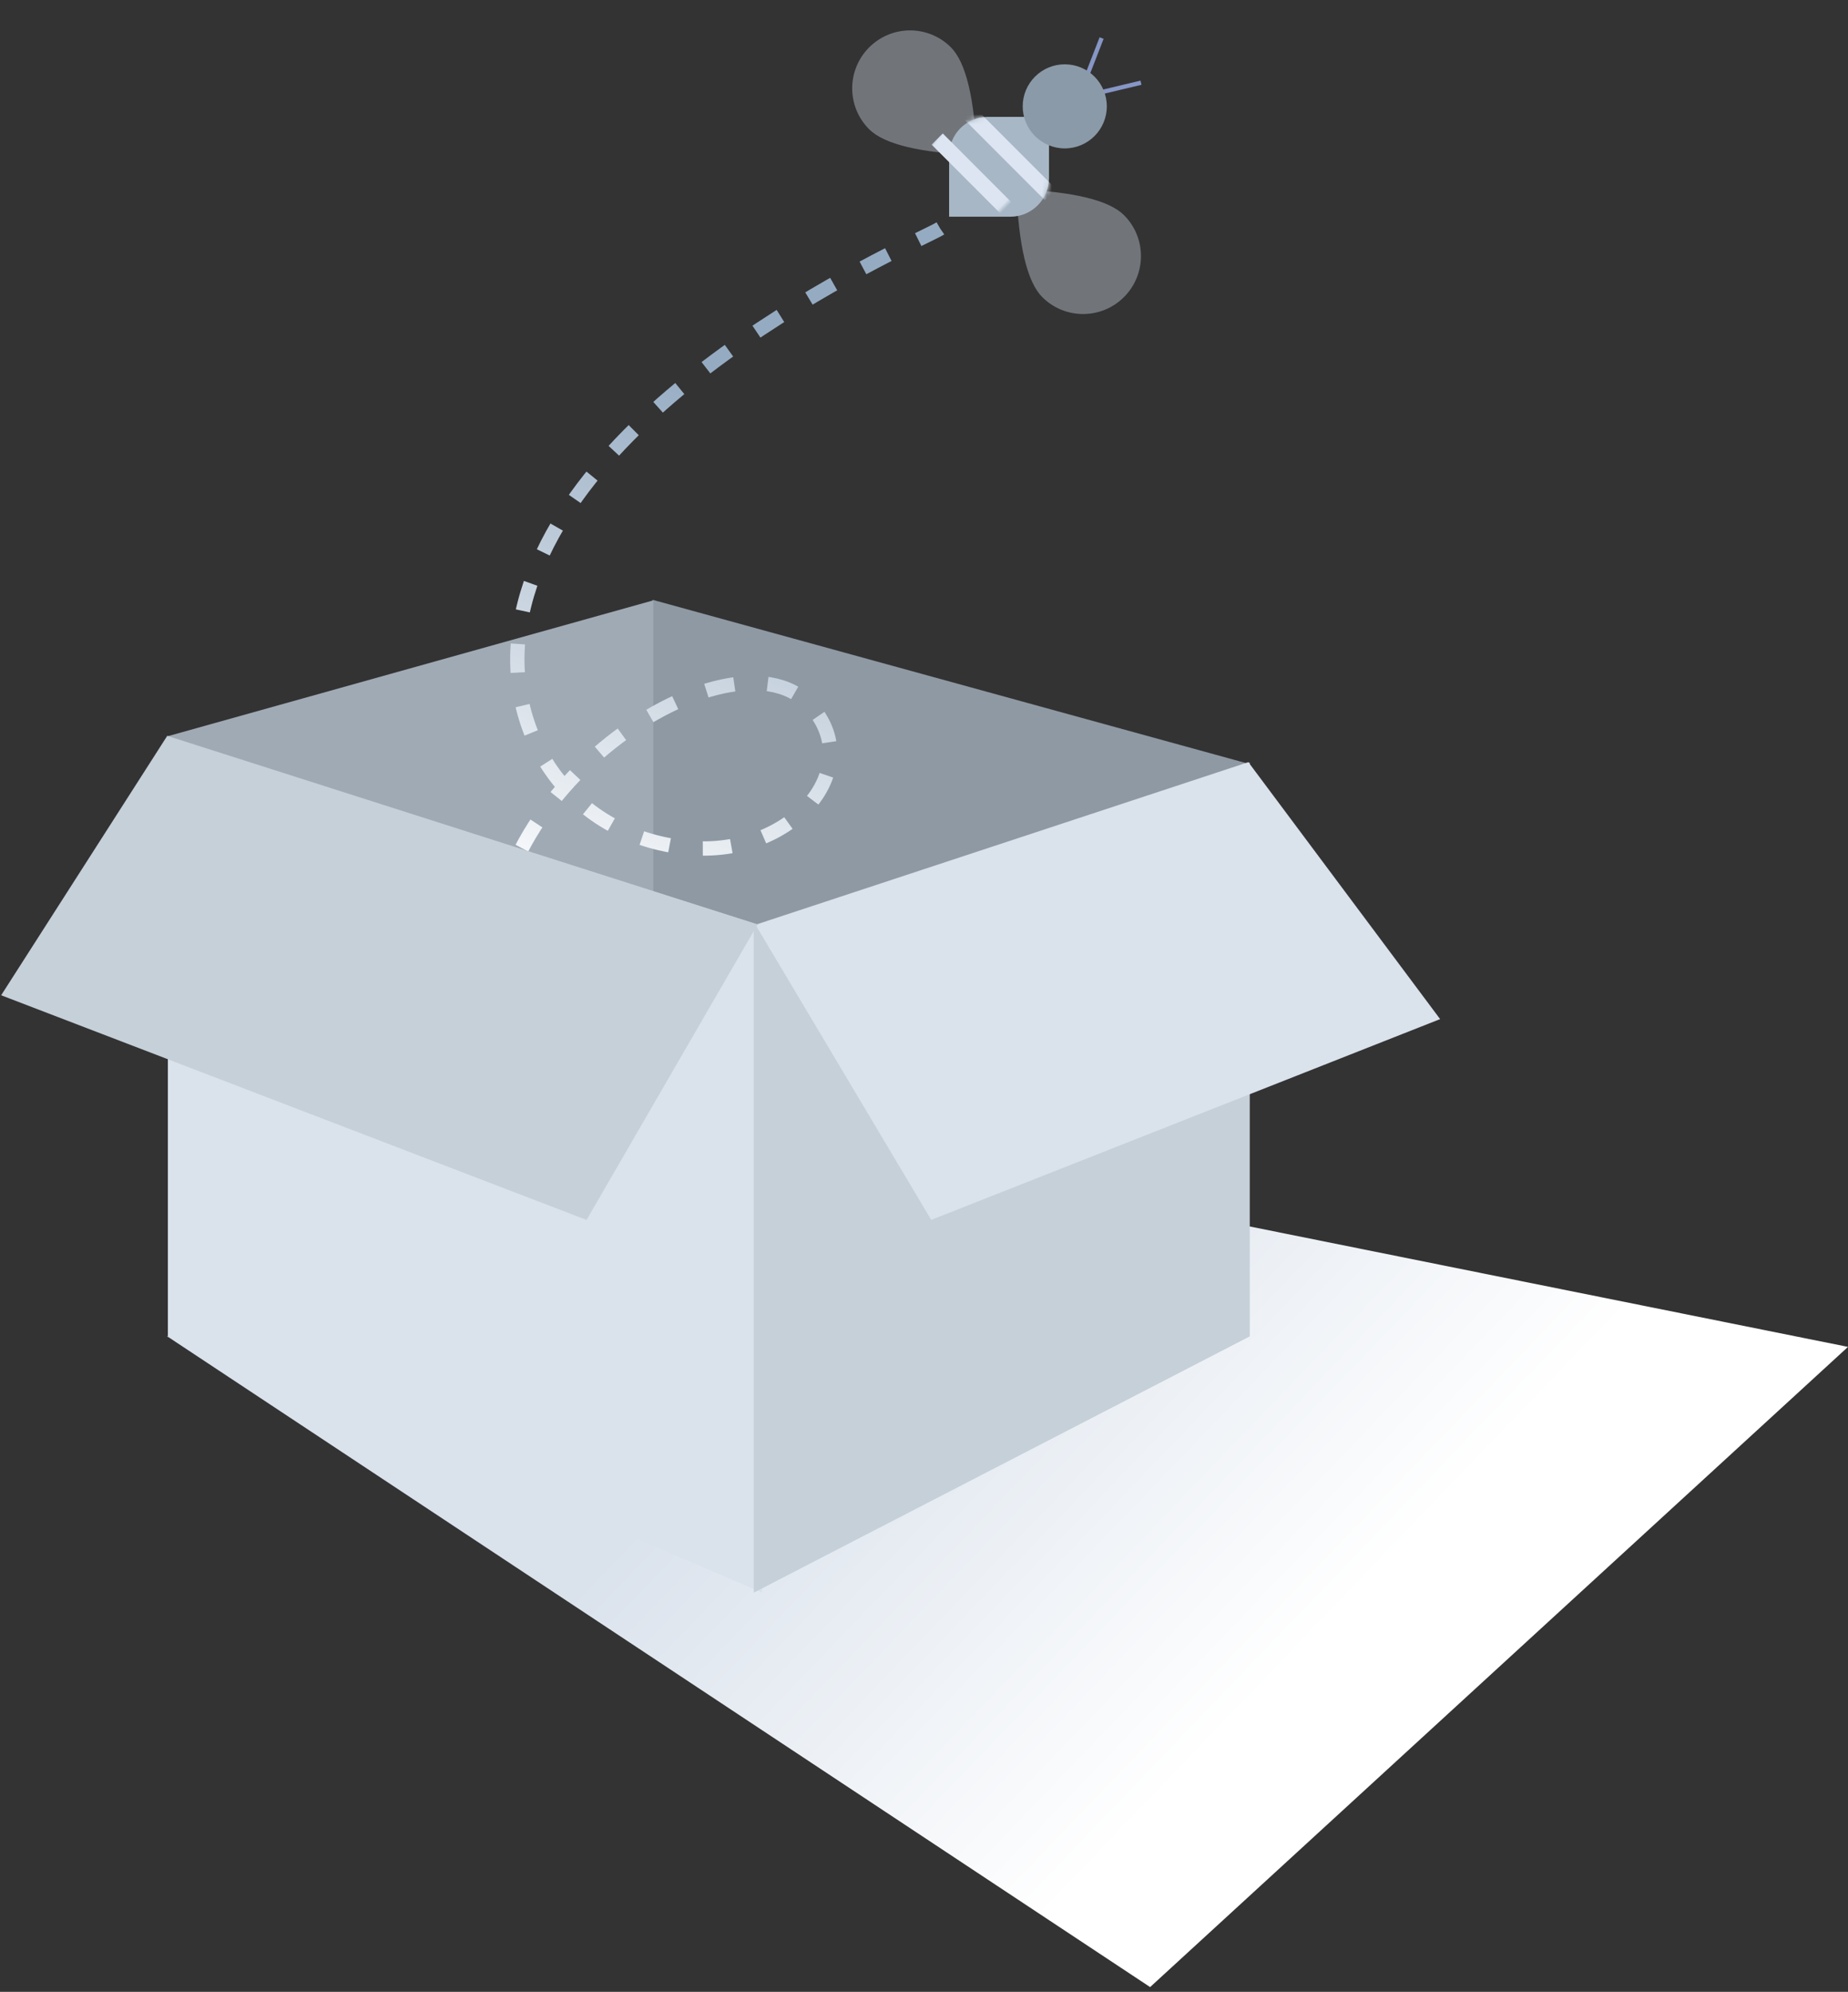 <?xml version="1.0" encoding="UTF-8"?>
<svg width="387px" height="417px" viewBox="0 0 387 417" version="1.1" xmlns="http://www.w3.org/2000/svg" xmlns:xlink="http://www.w3.org/1999/xlink">
    <rect x="0" y="0" width="387" height="417" fill="#333333" stroke="none"/>
    <title></title>
    <defs>
        <linearGradient x1="68.64%" y1="56.493%" x2="29.809%" y2="38.475%" id="linearGradient-1">
            <stop stop-color="#FFFFFF" offset="0%"></stop>
            <stop stop-color="#DAE2EC" offset="100%"></stop>
        </linearGradient>
        <linearGradient x1="50%" y1="13.071%" x2="40.194%" y2="67.741%" id="linearGradient-2">
            <stop stop-color="#95ABC2" offset="0%"></stop>
            <stop stop-color="#FFFFFF" offset="100%"></stop>
        </linearGradient>
        <path d="M8.1,0 L20.917,0 L20.917,0 L20.917,12.804 C20.917,17.277 17.291,20.904 12.817,20.904 L0,20.904 L0,20.904 L0,8.1 C-5.47846538e-16,3.626 3.626,8.21769808e-16 8.1,0 Z" id="path-3"></path>
    </defs>
    <g id="Page-1" stroke="none" stroke-width="1" fill="none" fill-rule="evenodd">
        <g id="P2/0.4-Password-expired" transform="translate(-775, -215)">
            <g id="Group-2" transform="translate(775, 215.541)">
                <polygon id="Rectangle-6" fill="url(#linearGradient-1)" points="101.717 246.459 213.186 246.459 387 281.434 240.851 415.459 35 279.215"></polygon>
                <g id="Artwork" transform="translate(0, 0.459)">
                    <polygon id="Rectangle-27-Copy-4" fill="#8E99A3" points="136.661 124.571 261.093 158.795 261.093 278.55 136.661 224.892"></polygon>
                    <polygon id="Rectangle-27-Copy-3" fill="#A0AAB5" transform="translate(85.988, 201.82) scale(-1, 1) translate(-85.988, -201.82) " points="35.173 124.689 136.803 153.115 136.803 278.951 35.173 224.485"></polygon>
                    <g id="fly" transform="translate(103.092, 0)">
                        <path d="M99.167,269.971 C71.084,261.743 21.764,262.478 3.243,214.389 C-13.732,170.316 48.886,127.898 66.405,146.469 C78.819,159.629 62.908,178.606 40.827,176.475 C15.973,174.075 1.283,151.827 6.183,127.898 C15.904,80.431 90.64,49.026 93.791,46.838" id="path" stroke="url(#linearGradient-2)" stroke-width="3" stroke-dasharray="6,7"></path>
                        <g id="bee" transform="translate(70.345, 0)">
                            <path d="M19.842,36.144 C27.924,27.398 31.965,20.798 31.967,16.344 C31.971,9.664 26.549,4.25 19.858,4.254 C13.166,4.257 7.739,9.675 7.736,16.356 C7.734,20.81 11.769,27.406 19.842,36.144 Z" id="Oval" fill="#CED8E5" opacity="0.4" transform="translate(19.852, 20.199) rotate(-45) translate(-19.852, -20.199) "></path>
                            <path d="M50.665,65.852 C58.746,57.106 62.788,50.506 62.79,46.052 C62.793,39.371 57.371,33.958 50.68,33.961 C43.989,33.965 38.562,39.383 38.559,46.064 C38.557,50.517 42.592,57.113 50.665,65.852 Z" id="Oval-Copy" fill="#CED8E5" opacity="0.4" transform="translate(50.674, 49.907) scale(-1, -1) rotate(-45) translate(-50.674, -49.907) "></path>
                            <g id="Rectangle-4" transform="translate(25.321, 23.466)">
                                <mask id="mask-4" fill="white">
                                    <use xlink:href="#path-3"></use>
                                </mask>
                                <use id="Mask" fill="#A8B7C5" xlink:href="#path-3"></use>
                                <polygon fill="#DDE5F2" mask="url(#mask-4)" transform="translate(6.055, 13.202) rotate(-45) translate(-6.055, -13.202) " points="4.409 1.107 7.713 1.105 7.701 25.298 4.397 25.299"></polygon>
                                <polygon id="Rectangle-4-Copy" fill="#DDE5F2" mask="url(#mask-4)" points="2.943 0.313 5.279 -2.025 22.377 15.09 20.042 17.428"></polygon>
                            </g>
                            <line x1="57.469" y1="18.229" x2="65.503" y2="16.315" id="Path-7-Copy" stroke="#8696C5" stroke-width="0.9"></line>
                            <line x1="54.166" y1="14.928" x2="57.257" y2="6.968" id="Path-7" stroke="#8696C5" stroke-width="0.9"></line>
                            <ellipse id="Oval-4" fill="#8B9AA8" cx="49.54" cy="21.266" rx="8.807" ry="8.802"></ellipse>
                        </g>
                    </g>
                    <polygon id="Rectangle-27" fill="#DAE2EC" points="35.173 153.341 159.606 192.865 159.606 332.434 35.173 278.776"></polygon>
                    <polygon id="Rectangle-27-Copy" fill="#C5D0D9" transform="translate(209.781, 245.537) scale(-1, 1) translate(-209.781, -245.537) " points="157.841 158.641 261.72 192.865 261.72 332.434 157.841 278.776"></polygon>
                    <polygon id="Path-17-Copy" fill="#DAE2EC" transform="translate(229.895, 206.475) scale(-1, 1) translate(-229.895, -206.475) " points="198.364 158.559 158.206 212.353 264.777 254.391 301.583 192.601"></polygon>
                    <polygon id="Path-17" fill="#C5D0D9" points="35.023 153.051 0.24 207.363 122.83 254.391 158.646 192.527"></polygon>
                </g>
            </g>
        </g>
    </g>
</svg>